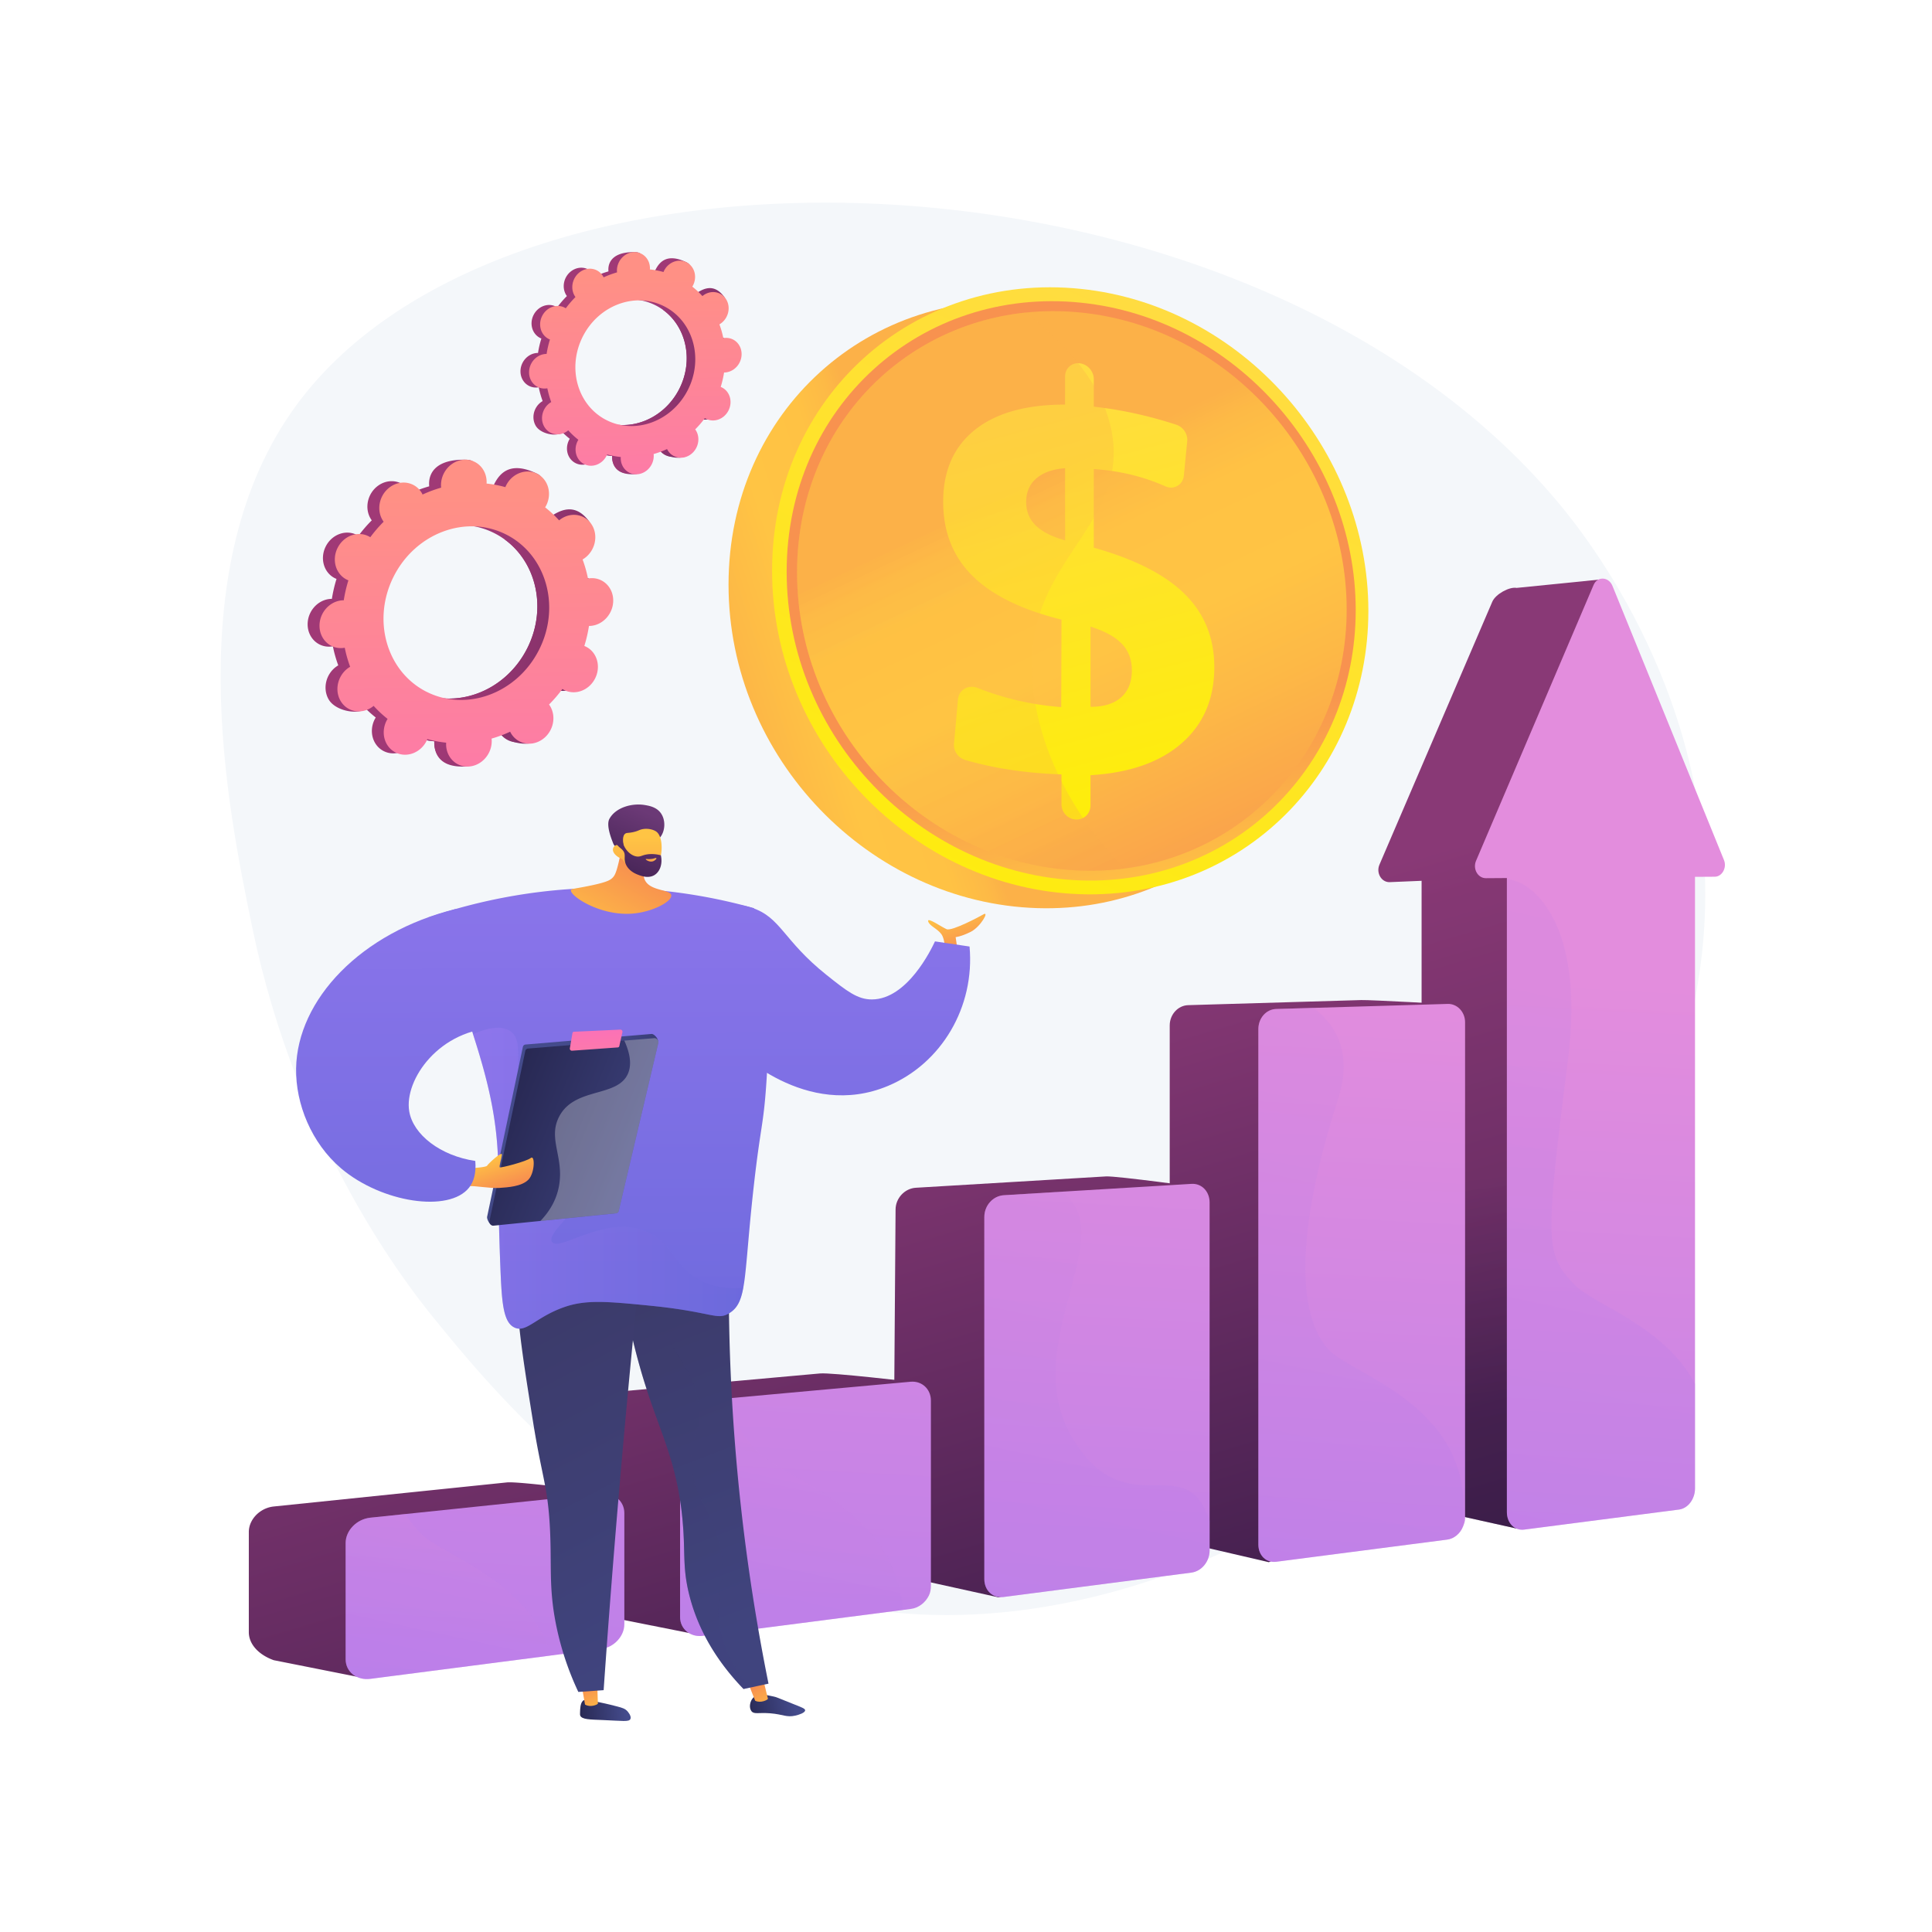 <svg xmlns="http://www.w3.org/2000/svg" xmlns:xlink="http://www.w3.org/1999/xlink" viewBox="0 0 3710 3710"><defs><linearGradient id="linear-gradient" x1="1775.25" y1="1224.09" x2="1107.48" y2="1438.4" gradientUnits="userSpaceOnUse"><stop offset="0" stop-color="#fcb148"/><stop offset="0.05" stop-color="#fdba46"/><stop offset="0.14" stop-color="#ffc244"/><stop offset="0.32" stop-color="#ffc444"/><stop offset="0.48" stop-color="#fdb946"/><stop offset="0.78" stop-color="#f99c4d"/><stop offset="0.87" stop-color="#f8924f"/><stop offset="1" stop-color="#f8924f"/></linearGradient><linearGradient id="linear-gradient-2" x1="2315.44" y1="559.39" x2="1719.3" y2="1874.6" gradientUnits="userSpaceOnUse"><stop offset="0" stop-color="#ffdb44"/><stop offset="1" stop-color="#feef06"/></linearGradient><linearGradient id="linear-gradient-3" x1="2205.78" y1="1948.11" x2="2090.75" y2="1319.72" xlink:href="#linear-gradient"/><linearGradient id="linear-gradient-4" x1="1961.9" y1="930.99" x2="2435.95" y2="1937.29" xlink:href="#linear-gradient"/><linearGradient id="linear-gradient-5" x1="1943.02" y1="714.45" x2="2181.38" y2="1607.8" xlink:href="#linear-gradient-2"/><linearGradient id="linear-gradient-6" x1="1822.44" y1="996.11" x2="2295.53" y2="2000.39" xlink:href="#linear-gradient"/><linearGradient id="linear-gradient-7" x1="3235.29" y1="3115.65" x2="2793.49" y2="1620.81" gradientUnits="userSpaceOnUse"><stop offset="0" stop-color="#311944"/><stop offset="1" stop-color="#893976"/></linearGradient><linearGradient id="linear-gradient-8" x1="2867.29" y1="2720.3" x2="2809.27" y2="2258.71" xlink:href="#linear-gradient-7"/><linearGradient id="linear-gradient-9" x1="3064.29" y1="1880.39" x2="2900.11" y2="4903.98" gradientUnits="userSpaceOnUse"><stop offset="0" stop-color="#e38ddd"/><stop offset="1" stop-color="#9571f6"/></linearGradient><linearGradient id="linear-gradient-10" x1="2771.56" y1="3295.45" x2="2329.95" y2="1801.3" xlink:href="#linear-gradient-7"/><linearGradient id="linear-gradient-11" x1="2646.9" y1="1856.79" x2="2482.89" y2="4877.42" xlink:href="#linear-gradient-9"/><linearGradient id="linear-gradient-12" x1="2264.4" y1="3491.17" x2="1819.45" y2="1985.68" xlink:href="#linear-gradient-7"/><linearGradient id="linear-gradient-13" x1="2151.47" y1="1828.71" x2="1987.57" y2="4847.35" xlink:href="#linear-gradient-9"/><linearGradient id="linear-gradient-14" x1="1685.87" y1="3699.64" x2="1244.25" y2="2205.43" xlink:href="#linear-gradient-7"/><linearGradient id="linear-gradient-15" x1="1606.04" y1="1798.86" x2="1442.36" y2="4813.32" xlink:href="#linear-gradient-9"/><linearGradient id="linear-gradient-16" x1="1168.75" y1="4176.07" x2="621.6" y2="2324.82" xlink:href="#linear-gradient-7"/><linearGradient id="linear-gradient-17" x1="1000.55" y1="1766.07" x2="837.14" y2="4775.52" xlink:href="#linear-gradient-9"/><linearGradient id="linear-gradient-18" x1="3348.07" y1="1014.62" x2="2627.49" y2="4333.66" xlink:href="#linear-gradient-9"/><linearGradient id="linear-gradient-19" x1="2854.31" y1="1337.27" x2="2228.28" y2="4220.81" xlink:href="#linear-gradient-9"/><linearGradient id="linear-gradient-20" x1="2283.39" y1="1842.36" x2="1817.35" y2="3988.99" xlink:href="#linear-gradient-9"/><linearGradient id="linear-gradient-21" x1="1621.81" y1="2441.65" x2="1349.67" y2="3695.15" xlink:href="#linear-gradient-9"/><linearGradient id="linear-gradient-22" x1="933.49" y1="2733.55" x2="739.89" y2="3625.29" xlink:href="#linear-gradient-9"/><linearGradient id="linear-gradient-23" x1="1572.15" y1="1370.06" x2="910.11" y2="1182.72" gradientUnits="userSpaceOnUse"><stop offset="0" stop-color="#311944"/><stop offset="1" stop-color="#a03976"/></linearGradient><linearGradient id="linear-gradient-24" x1="1570.41" y1="1376.19" x2="908.38" y2="1188.85" xlink:href="#linear-gradient-23"/><linearGradient id="linear-gradient-25" x1="892.76" y1="951.69" x2="903.11" y2="1787.7" gradientUnits="userSpaceOnUse"><stop offset="0" stop-color="#ff9085"/><stop offset="1" stop-color="#fb6fbb"/></linearGradient><linearGradient id="linear-gradient-26" x1="1709.71" y1="836.92" x2="1230.56" y2="701.33" xlink:href="#linear-gradient-23"/><linearGradient id="linear-gradient-27" x1="1708.46" y1="841.36" x2="1229.3" y2="705.77" xlink:href="#linear-gradient-23"/><linearGradient id="linear-gradient-28" x1="1218" y1="534.12" x2="1225.49" y2="1139.19" xlink:href="#linear-gradient-25"/><linearGradient id="linear-gradient-29" x1="1832.37" y1="1747.19" x2="1872.16" y2="1868.62" gradientUnits="userSpaceOnUse"><stop offset="0" stop-color="#ffc444"/><stop offset="1" stop-color="#f36f56"/></linearGradient><linearGradient id="linear-gradient-30" x1="1587.59" y1="716.28" x2="1594.96" y2="2998.95" gradientUnits="userSpaceOnUse"><stop offset="0" stop-color="#aa80f9"/><stop offset="1" stop-color="#6165d7"/></linearGradient><linearGradient id="linear-gradient-31" x1="1552.06" y1="3315.31" x2="1648.43" y2="3315.31" gradientTransform="matrix(-1, 0.09, 0.09, 1, 2457.28, -161.28)" gradientUnits="userSpaceOnUse"><stop offset="0" stop-color="#444b8c"/><stop offset="1" stop-color="#26264f"/></linearGradient><linearGradient id="linear-gradient-32" x1="1117.65" y1="3275.74" x2="1159.93" y2="3188.23" gradientTransform="matrix(-1, 0.07, 0.07, 1, 2041.4, -61.45)" xlink:href="#linear-gradient-29"/><linearGradient id="linear-gradient-33" x1="1158.94" y1="3303.57" x2="1261.33" y2="3303.57" gradientTransform="matrix(-0.98, 0.21, 0.21, 0.98, 1968.66, -211.23)" xlink:href="#linear-gradient-31"/><linearGradient id="linear-gradient-34" x1="985.68" y1="3297.16" x2="1028.86" y2="3207.8" gradientTransform="matrix(-0.99, 0.15, 0.15, 0.99, 1975.27, -129.34)" xlink:href="#linear-gradient-29"/><linearGradient id="linear-gradient-35" x1="1916.69" y1="3018.04" x2="1643.59" y2="2402.41" gradientTransform="translate(-236.78 -20.03) rotate(3.04)" gradientUnits="userSpaceOnUse"><stop offset="0" stop-color="#40447e"/><stop offset="1" stop-color="#3c3b6b"/></linearGradient><linearGradient id="linear-gradient-36" x1="1874.34" y1="3036.82" x2="1601.24" y2="2421.19" xlink:href="#linear-gradient-35"/><linearGradient id="linear-gradient-37" x1="1308.06" y1="3135.88" x2="1034.96" y2="2520.25" gradientTransform="translate(-159.93 92.39) rotate(-3.99)" xlink:href="#linear-gradient-35"/><linearGradient id="linear-gradient-38" x1="1145.68" y1="717.71" x2="1153.04" y2="3000.38" xlink:href="#linear-gradient-30"/><linearGradient id="linear-gradient-39" x1="1757.77" y1="1354.71" x2="1768.52" y2="1068.38" gradientTransform="matrix(0.89, 0.45, -0.45, 0.89, 172.1, -183.74)" xlink:href="#linear-gradient-29"/><linearGradient id="linear-gradient-40" x1="563.04" y1="1514.61" x2="490.16" y2="1329.5" gradientTransform="matrix(-1, -0.05, -0.05, 1, 1790.56, 251.6)" gradientUnits="userSpaceOnUse"><stop offset="0" stop-color="#311944"/><stop offset="1" stop-color="#6b3976"/></linearGradient><linearGradient id="linear-gradient-41" x1="925.21" y1="1390.09" x2="921.86" y2="1660.14" gradientTransform="translate(282.27 227.32) rotate(-0.68)" xlink:href="#linear-gradient-29"/><linearGradient id="linear-gradient-42" x1="540.78" y1="1523.47" x2="467.82" y2="1338.17" xlink:href="#linear-gradient-40"/><linearGradient id="linear-gradient-43" x1="469.38" y1="1411.82" x2="473.17" y2="1445.65" gradientTransform="matrix(-1, -0.05, -0.05, 1, 1790.56, 251.6)" gradientUnits="userSpaceOnUse"><stop offset="0" stop-color="#ffc444"/><stop offset="1" stop-color="#f36f56"/></linearGradient><linearGradient id="linear-gradient-44" x1="908.37" y1="2262.44" x2="1427.36" y2="2262.44" xlink:href="#linear-gradient-30"/><linearGradient id="linear-gradient-45" x1="1224.72" y1="2264.61" x2="1055.96" y2="2136.62" gradientUnits="userSpaceOnUse"><stop offset="0" stop-color="#26264f"/><stop offset="1" stop-color="#444b8c"/></linearGradient><linearGradient id="linear-gradient-46" x1="-381.97" y1="2189.83" x2="-758.76" y2="2390.38" gradientTransform="matrix(-0.99, 0.1, 0.1, 0.99, 349.68, -26.87)" xlink:href="#linear-gradient-45"/><linearGradient id="linear-gradient-47" x1="1146.67" y1="2161.75" x2="1144.29" y2="1960.91" xlink:href="#linear-gradient-25"/><linearGradient id="linear-gradient-48" x1="951.55" y1="2216.36" x2="984.38" y2="2316.56" xlink:href="#linear-gradient-29"/><linearGradient id="linear-gradient-49" x1="758.19" y1="718.96" x2="765.55" y2="3001.63" xlink:href="#linear-gradient-30"/></defs><title>sales</title><g style="isolation:isolate"><g id="Background"><rect width="3710" height="3710" style="fill:#fff"/></g><g id="Illustration"><path d="M2990.79,963.36C2395.06,253.66,984.7,214,570,776.89c-228.5,310.16-133,773.78-85.91,1002.53,86.7,421,300.49,692,347.17,749.47,113.28,139.48,388.42,478.3,802.39,555.75C2341,3217,3223.57,2543.2,3272.47,1783,3300.66,1344.77,3042.29,1024.72,2990.79,963.36Z" style="fill:#f4f7fa"/><path d="M2544,1199.86c0,309.79-242.23,553.49-551.84,544C1670,1733.94,1399,1455.67,1399,1122.67s271-574.74,593.19-541.19C2301.77,613.72,2544,890.08,2544,1199.86Z" style="fill:url(#linear-gradient)"/><path d="M2627.66,1173.15c0,309.79-242.23,553.48-551.84,544-322.2-9.9-593.19-288.17-593.19-621.17s271-574.74,593.19-541.19C2385.43,587,2627.66,863.36,2627.66,1173.15Z" style="fill:url(#linear-gradient-2)"/><path d="M2603.36,1171.51c0,296.15-231.77,528.72-527.54,519.14-307.24-10-565.2-275.52-565.2-592.81s258-548.07,565.2-516.59C2371.59,611.55,2603.36,875.37,2603.36,1171.51Z" style="fill:url(#linear-gradient-3)"/><path d="M2586,1170.34c0,286.38-224.27,511-510.14,501.4-296.57-10-545.27-266.45-545.27-572.55s248.7-529.06,545.27-499C2361.69,629.1,2586,884,2586,1170.34Z" style="fill:url(#linear-gradient-4)"/><path d="M2072.9,697.58h0c15.21,1.45,27.52,15.14,27.52,30.59V780.9a773.34,773.34,0,0,1,91.38,15.85q33.75,7.93,67,18.87c13.29,4.37,22.35,17.8,21,31.64l-6.47,66.12c-1.72,17.54-19.06,27.85-35.38,20.57a380.89,380.89,0,0,0-45-16.75,407.69,407.69,0,0,0-84.81-15.85l-7.78-.64v151c79.36,22.2,137.64,52.07,175.3,89.64q56.22,56.07,56.15,139.92,0,90.74-62.1,145.46-62.52,55.1-175.67,61.85v58.2c0,15.46-12.32,27.49-27.55,26.89l-.49,0c-15.25-.61-27.64-13.67-27.64-29.18v-57.41l-12.27-.55a805.93,805.93,0,0,1-101.77-10.85,662.7,662.7,0,0,1-70.33-16.18c-13.83-4-23.33-17.17-22.06-31.33l7.62-85c1.64-18.38,20.1-29.07,37.57-22.18a552.5,552.5,0,0,0,61.86,20.31,543.23,543.23,0,0,0,98.89,16.52l.49-168q-114.26-28.27-170.67-83.74-56.46-55.74-56.53-142.51,0-89.74,61.28-138.41c40.6-32.25,98.32-48.29,172.78-48.25V723C2045.28,707.52,2057.65,696.13,2072.9,697.58Zm-27.62,201.57q-35.31,2.57-55,19.4t-19.75,45.33q0,27,18.27,45t56.52,28.84Zm48.82,304.15v154q38.39.08,58.91-18.31t20.5-51.85q0-30.56-19.05-50.69T2094.1,1203.3Z" style="fill:url(#linear-gradient-5)"/><path d="M1983.51,1240.47c17.24-170.23,173.68-242.29,153.27-398.88-12.59-96.51-85.74-177.84-167.34-241.35-247.5,26-438.89,230.9-438.89,499,0,306.1,248.7,562.6,545.27,572.55a514.92,514.92,0,0,0,84.27-4.11C2042.31,1550.43,1968.7,1386.72,1983.51,1240.47Z" style="opacity:0.3;mix-blend-mode:multiply;fill:url(#linear-gradient-6)"/><path d="M3151.15,1610.8l-73.84-498.46-165,16.6c-13.92-2.58-40.4,11.9-46.66,26.51l-216.73,505c-6.72,15.67,3.58,33.65,19.18,33.54l61.89-2.6V2868.64c0,21,15.23,36,34,33.64l148.36,33c17.75-2.3,183.89-91.8,183.89-112V1643.17l37.51-.19C3147.89,1642.9,3157.23,1625.68,3151.15,1610.8Z" style="fill:url(#linear-gradient-7)"/><path d="M2893.64,1686.13l-163.7,5.3V2868.64c0,21,15.23,36,34,33.64l148.36,33c7.31-1,39.85-16.72,75.56-36.34Z" style="opacity:0.3;mix-blend-mode:multiply;fill:url(#linear-gradient-8)"/><path d="M3292.8,1683.57l-37.89.22V2858.3c0,20.11-13.36,38.26-30.75,40.49l-297.22,38.49c-18.55,2.41-33.28-12.57-33.28-33.45V1686.11l-40.25.27c-15.43.13-25.66-17.75-19-33.36l225.75-529.75c7.27-17,29-16,36.22,1.79l214.14,526.44C3316.54,1666.31,3306.89,1683.48,3292.8,1683.57Z" style="fill:url(#linear-gradient-9)"/><path d="M2436.58,2999.87l-155-36c-19.51,2.49-35.37-12.39-35.37-33.25V1969c0-20.86,15.86-38.24,35.37-38.81l332.36-9.78c18.25-.53,172.83,8.22,172.83,8.22l-139.83,952.21C2646.94,2900.93,2436.58,2999.87,2436.58,2999.87Z" style="fill:url(#linear-gradient-10)"/><path d="M2813.38,1963V2916.1c0,5.57-2.14,11-4.19,16-5.22,12.84-16.9,22.74-30,24.39l-328.42,42.55c-19.36,2.5-34.35-12.26-34.35-33.05V1976.18c0-20.74,14.74-38,34.1-38.62l71.5-2.14,257.9-7.63C2798.06,1927.21,2813.38,1943,2813.38,1963Z" style="fill:url(#linear-gradient-11)"/><path d="M1917.21,3067.31l-163.46-36.06c-21.47,2.75-38.93-12.77-38.93-34.66l4.94-673.8c0-21.89,17.46-40.67,38.92-41.95l365.14-21.78c20-1.2,188,21.94,188,21.94L2155.2,2941.91C2155.2,2962.94,1937.47,3064.69,1917.21,3067.31Z" style="fill:url(#linear-gradient-12)"/><path d="M2322.8,2309.06v668.27c0,21-15.21,40-35.06,42.55l-360.36,46.78c-21.22,2.77-37.19-12.66-37.19-34.43V2336.94c0-21.81,16.37-40.5,37.59-41.79l111.61-6.78,248.59-15C2307.82,2272.14,2322.8,2288.15,2322.8,2309.06Z" style="fill:url(#linear-gradient-13)"/><path d="M1324.41,3136.05l-153-30.44c-23.75,3-43.07-13.17-43.07-36.19V2719.29c0-23,19.32-43.42,43.07-45.56l403.25-36.3c22.07-2,174.86,15.9,174.86,15.9l-135,355.71C1614.58,3031.12,1346.8,3133.16,1324.41,3136.05Z" style="fill:url(#linear-gradient-14)"/><path d="M1787.61,2689.54v355.18c0,6.87-1,13.56-4.06,19.58-6.69,13.24-19.35,23.37-34.38,25.29l-15.34,2-384.58,49.68c-23.5,3-43.3-13.07-43.3-36V2735c0-22.92,20-43.21,43.48-45.35l51.11-4.64,74.17-6.74,273.88-24.93C1770.44,2651.36,1787.61,2667.55,1787.61,2689.54Z" style="fill:url(#linear-gradient-15)"/><path d="M973.22,2846.68l-447.53,46.21c-19.1,2-35.58,14-43.27,29.69a43.69,43.69,0,0,0-4.62,19.21v192.4c0,24.28,20.55,44.17,47.89,53.86l158.14,31.43c24.84-3.21,333.58-113.05,333.58-136.29l74.17-89.21,75.07-127.11S997.67,2844.16,973.22,2846.68Z" style="fill:url(#linear-gradient-16)"/><path d="M1198.91,2905.48v213.59c0,23.14-20.09,44.42-44.31,47.54l-96.66,12.44-346.73,44.82c-26.14,3.39-47.49-13.42-47.49-37.59V2963.1c0-24.12,21.21-45.93,47.35-48.7l68-7.09,375.53-39.11C1178.83,2865.66,1198.91,2882.38,1198.91,2905.48Z" style="fill:url(#linear-gradient-17)"/><path d="M3254.91,2657.51V2858.3c0,20.11-13.36,38.26-30.75,40.49l-297.22,38.49c-18.55,2.41-33.28-12.57-33.28-33.45V1688.16c49.06,2.63,150.4,84.41,117.44,345-45.08,356.79-43.82,374.65,12.64,434.1C3059.07,2504.45,3196.93,2546.28,3254.91,2657.51Z" style="opacity:0.3;mix-blend-mode:multiply;fill:url(#linear-gradient-18)"/><path d="M2808.21,2932.11c-5.22,12.84-16.41,22.74-29.48,24.39l-328.18,42.55c-19.36,2.5-34.1-12.26-34.1-33.05V1976.18c0-20.74,14.74-38,34.1-38.62l71.5-2.14c55,41.25,71.52,100.55,47.16,176.16-87,269.82-73.83,421.1-17.37,480.55C2599.88,2642.66,2836.84,2701.8,2808.21,2932.11Z" style="opacity:0.3;mix-blend-mode:multiply;fill:url(#linear-gradient-19)"/><path d="M2322.8,2920.25v57.08c0,21-15.21,40-35.06,42.55l-360.36,46.78c-21.22,2.77-37.19-12.66-37.19-34.43V2336.94c0-21.81,16.37-40.5,37.59-41.79l111.61-6.78c121.37,89.69-107.58,312.68,38.11,500C2177.91,2917.45,2278.2,2785.56,2322.8,2920.25Z" style="opacity:0.3;mix-blend-mode:multiply;fill:url(#linear-gradient-20)"/><path d="M1733.83,3091.55l-384.58,49.68c-23.5,3-43.3-13.07-43.3-36V2735c0-22.92,20-43.21,43.48-45.35l51.11-4.64c9.81,49.46,28.72,76.17,54,102.75C1501.69,2837.38,1717.9,2894.69,1733.83,3091.55Z" style="opacity:0.3;mix-blend-mode:multiply;fill:url(#linear-gradient-21)"/><path d="M1057.67,3179.05l-346.6,44.82c-26.14,3.39-47.35-13.42-47.35-37.59V2963.1c0-24.12,21.21-45.93,47.35-48.7l68-7.09c8.12,13.87,17.78,25.51,28.84,37.15C847.62,2986.21,1016.37,3033.88,1057.67,3179.05Z" style="opacity:0.3;mix-blend-mode:multiply;fill:url(#linear-gradient-22)"/><path d="M1060.43,1322.36c21.2,10.76,47.84.88,59.49-22.08s3.92-50.29-17.28-61.06c-1.1-.56-2.22-1-3.35-1.47a268.75,268.75,0,0,0,8.9-38.32c1.22,0,2.44,0,3.68-.13,24.19-2.16,43.39-24.38,42.88-49.65s-20.53-44-44.72-41.84c-1.26.11-2.5.31-3.74.53a246.36,246.36,0,0,0-10.35-36.58c1.11-.65,2.22-1.33,3.3-2.09,20.69-14.49,27.31-43.11,14.78-63.91s-39.48-25.91-60.17-11.41c-1.06.74-2.06,1.54-3,2.36A219.28,219.28,0,0,0,1024,971.65c.68-1.11,1.35-2.25,2-3.44,11.66-23,26.89-48,5.52-58.46-49.43-24.13-70.64-3.47-82.3,19.48-.6,1.19-1.12,2.4-1.62,3.61A219.13,219.13,0,0,0,911.45,926c.08-1.27.14-2.55.11-3.85-.5-25.26,7-38.93-17.29-39.4-52.95-1-70.81,21.95-70.3,47.21,0,1.32.13,2.61.26,3.9A246.74,246.74,0,0,0,788.58,947c-.55-1.13-1.12-2.25-1.77-3.34-12.54-20.8-39.47-25.91-60.17-11.41s-27.31,43.12-14.78,63.92c.64,1.06,1.35,2.06,2.06,3a269.36,269.36,0,0,0-25.68,29.8c-1-.64-2.06-1.27-3.16-1.83-21.2-10.77-47.84-.88-59.5,22.08s-3.91,50.29,17.29,61c1.1.56,2.22,1,3.34,1.48a268.3,268.3,0,0,0-8.9,38.31c-1.21,0-2.43,0-3.67.14-24.19,2.15-43.39,24.38-42.88,49.65s20.52,44,44.71,41.83c1.27-.11,2.51-.31,3.74-.53a246.86,246.86,0,0,0,10.36,36.59c-1.11.65-2.22,1.32-3.3,2.08-20.7,14.5-27.31,43.12-14.78,63.92s54,30.46,74.72,16c1.06-.74-12.5-6.1-11.51-6.91a217.71,217.71,0,0,0,26.84,25.05c-.68,1.12-1.35,2.25-2,3.44-11.65,23-3.91,50.3,17.29,61.06s47.84.88,59.49-22.07c.61-1.19,1.13-2.4,1.63-3.61a217.76,217.76,0,0,0,36.06,6.88c-.07,1.28-.13,2.56-.11,3.85.51,25.27,20.53,44,44.72,41.84s43.39-24.38,42.88-49.65c0-1.32-.14-2.61-.27-3.89a246.3,246.3,0,0,0,35.65-13.23c.55,1.13,1.13,2.25,1.78,3.33,12.53,20.81,39.47,25.91,60.17,11.42s27.31-43.12,14.77-63.92c-.64-1.07-1.34-2.06-2.06-3a268.2,268.2,0,0,0,25.68-29.79C1058.29,1321.17,1059.33,1321.8,1060.43,1322.36Zm-264.3,3.35c-77-39.08-105.08-138.34-62.76-221.69s139-119.24,216-80.15,105.08,138.33,62.76,221.69S873.1,1364.8,796.13,1325.71Z" style="fill:url(#linear-gradient-23)"/><path d="M1111.87,1199.3c24.19-2.16,43.39-24.38,42.88-49.65s-20.53-44-44.72-41.84c-1.26.11-2.5.31-3.74.53a246.36,246.36,0,0,0-10.35-36.58c1.11-.65,2.22-1.33,3.3-2.09,20.69-14.49,46.3-49.53,31.69-68.93-27.71-36.83-56.39-20.89-77.08-6.39-1.06.74-2.06,1.54-3,2.36A219.28,219.28,0,0,0,1024,971.65c.68-1.11,1.35-2.25,2-3.43a48.2,48.2,0,0,0,2.71-38q-30,52.78-59.07,106c61.41,45,81,133.68,42.58,209.29-32.53,64.07-97.19,100-160.33,95.53-2.82,7.31-5.58,14.65-8.6,21.88-8.18,19.63-17.48,38.86-26.79,58.06q8.77,1.67,17.63,2.59c-.07,1.28-.13,2.56-.11,3.85.51,25.27,15.85,46.73,59.69,44.41,24.25-1.29,28.42-27,27.91-52.22,0-1.32-.14-2.61-.27-3.89a246.3,246.3,0,0,0,35.65-13.23c.55,1.13,1.13,2.25,1.78,3.33,12.53,20.81,56,29.64,76.71,15.14s10.77-46.84-1.77-67.64c-.64-1.07-1.34-2.06-2.06-3a268.2,268.2,0,0,0,25.68-29.79c1,.64,2.07,1.27,3.17,1.83,21.2,10.76,47.84.88,59.49-22.08s3.92-50.29-17.28-61.06c-1.1-.56-2.22-1-3.35-1.47a268.93,268.93,0,0,0,8.9-38.31C1109.41,1199.43,1110.63,1199.41,1111.87,1199.3Z" style="fill:url(#linear-gradient-24)"/><path d="M1083.23,1325c21.2,10.77,47.84.88,59.5-22.08s3.91-50.29-17.29-61c-1.1-.56-2.22-1-3.34-1.48A268.3,268.3,0,0,0,1131,1202c1.21,0,2.43,0,3.67-.14,24.19-2.15,43.39-24.38,42.88-49.64s-20.52-44-44.71-41.85c-1.27.12-2.51.32-3.74.54a246.86,246.86,0,0,0-10.36-36.59c1.11-.65,2.22-1.32,3.3-2.08,20.7-14.5,27.31-43.12,14.78-63.92s-39.47-25.91-60.17-11.41c-1.06.74-2.05,1.55-3,2.36a217.71,217.71,0,0,0-26.84-25c.68-1.12,1.35-2.25,2-3.44,11.66-23,3.92-50.3-17.28-61.06s-47.84-.88-59.49,22.08c-.61,1.18-1.13,2.39-1.63,3.6a218.79,218.79,0,0,0-36.06-6.88c.07-1.28.13-2.56.11-3.85-.51-25.27-20.53-44-44.72-41.84s-43.39,24.38-42.88,49.65c0,1.32.14,2.61.27,3.89a246.3,246.3,0,0,0-35.65,13.23c-.55-1.13-1.13-2.25-1.78-3.34-12.53-20.8-39.47-25.9-60.17-11.41S722.13,978,734.67,998.8c.64,1.07,1.34,2.06,2.05,3.05a269.17,269.17,0,0,0-25.67,29.79c-1-.64-2.07-1.27-3.17-1.83-21.2-10.76-47.84-.88-59.49,22.08s-3.92,50.29,17.28,61.06c1.1.56,2.22,1,3.35,1.47a268.75,268.75,0,0,0-8.9,38.32c-1.22,0-2.44,0-3.68.13-24.19,2.16-43.39,24.38-42.88,49.65s20.53,44,44.72,41.84c1.26-.11,2.5-.31,3.74-.53a246.36,246.36,0,0,0,10.35,36.58c-1.11.66-2.22,1.33-3.3,2.09-20.69,14.49-27.31,43.11-14.78,63.91s39.47,25.91,60.17,11.41c1.06-.74,2.06-1.54,3-2.36a219.28,219.28,0,0,0,26.84,25.06c-.68,1.11-1.35,2.25-2,3.44-11.66,23-3.92,50.29,17.28,61s47.84.89,59.5-22.07c.6-1.19,1.12-2.4,1.62-3.61a219.13,219.13,0,0,0,36.07,6.89c-.08,1.27-.14,2.55-.11,3.85.5,25.26,20.52,44,44.71,41.84s43.39-24.39,42.88-49.65c0-1.32-.13-2.61-.26-3.9a246.74,246.74,0,0,0,35.65-13.23c.55,1.13,1.12,2.25,1.77,3.34,12.54,20.8,39.47,25.91,60.17,11.41s27.31-43.12,14.78-63.92c-.64-1.06-1.35-2.06-2.06-3a269.36,269.36,0,0,0,25.68-29.8C1081.09,1323.76,1082.13,1324.39,1083.23,1325Zm-264.3,3.36c-77-39.09-105.08-138.34-62.76-221.7s139-119.24,216-80.15,105.08,138.34,62.76,221.69S895.91,1367.39,818.93,1328.31Z" style="fill:url(#linear-gradient-25)"/><path d="M1339.35,802.39c15.34,7.8,34.62.64,43.06-16s2.83-36.41-12.51-44.2c-.8-.4-1.61-.74-2.42-1.06a194.7,194.7,0,0,0,6.44-27.73c.88,0,1.76,0,2.66-.1,17.51-1.56,31.4-17.65,31-35.93s-14.85-31.85-32.36-30.29c-.91.08-1.81.23-2.71.39a178.55,178.55,0,0,0-7.49-26.48c.8-.47,1.6-1,2.39-1.51,15-10.49,19.76-31.2,10.69-46.26s-28.56-18.75-43.54-8.26c-.77.54-1.49,1.12-2.21,1.71A157.58,157.58,0,0,0,1313,548.57c.49-.81,1-1.63,1.41-2.49,8.44-16.62,19.46-34.77,4-42.32-35.78-17.46-51.13-2.51-59.57,14.1-.43.86-.81,1.74-1.17,2.61a158.88,158.88,0,0,0-26.1-5c0-.92.09-1.85.08-2.79-.37-18.28,5.05-28.17-12.52-28.52-38.32-.74-51.25,15.89-50.88,34.18,0,.95.09,1.89.19,2.81a179.23,179.23,0,0,0-25.8,9.58c-.4-.82-.82-1.63-1.29-2.41-9.07-15.06-28.57-18.76-43.55-8.26s-19.76,31.2-10.69,46.26c.46.77,1,1.49,1.49,2.2A195.29,195.29,0,0,0,1070,590.11c-.74-.47-1.49-.92-2.29-1.33-15.34-7.79-34.62-.63-43.06,16s-2.83,36.4,12.51,44.19c.8.41,1.61.75,2.42,1.07a194.38,194.38,0,0,0-6.44,27.73c-.88,0-1.76,0-2.66.1-17.5,1.56-31.4,17.65-31,35.93s14.85,31.84,32.36,30.28c.92-.08,1.81-.22,2.71-.38a178.89,178.89,0,0,0,7.49,26.48c-.8.47-1.6,1-2.39,1.51-15,10.49-19.76,31.2-10.69,46.26S1068,840,1083,829.48c.77-.54-9-4.41-8.33-5a157.58,157.58,0,0,0,19.42,18.13c-.49.81-1,1.63-1.41,2.49-8.44,16.62-2.84,36.4,12.51,44.19s34.62.64,43.06-16c.44-.86.81-1.73,1.17-2.61a157.79,157.79,0,0,0,26.11,5c-.06.92-.1,1.85-.08,2.78.36,18.29,14.85,31.85,32.36,30.28s31.4-17.64,31-35.93c0-1-.1-1.89-.2-2.82a178,178,0,0,0,25.8-9.57c.4.81.82,1.62,1.29,2.41,9.07,15.06,28.57,18.75,43.55,8.26S1329,839.89,1320,824.84c-.46-.77-1-1.49-1.49-2.21a193.22,193.22,0,0,0,18.59-21.56A25.72,25.72,0,0,0,1339.35,802.39Zm-191.29,2.43c-55.72-28.29-76-100.12-45.42-160.45s100.62-86.3,156.34-58,76,100.12,45.42,160.45S1203.77,833.11,1148.06,804.82Z" style="fill:url(#linear-gradient-26)"/><path d="M1376.58,713.33c17.51-1.56,31.4-17.65,31-35.93s-14.85-31.85-32.36-30.29c-.91.08-1.81.23-2.71.39a177.35,177.35,0,0,0-7.49-26.48c.8-.47,1.6-1,2.39-1.51,15-10.49,33.51-35.85,22.94-49.89-20.06-26.66-40.81-15.12-55.79-4.63-.77.54-1.49,1.12-2.21,1.71A157.58,157.58,0,0,0,1313,548.57c.49-.81,1-1.63,1.41-2.49a34.88,34.88,0,0,0,2-27.49q-21.71,38.19-42.76,76.74c44.45,32.57,58.6,96.76,30.82,151.48-23.55,46.37-70.35,72.41-116,69.14-2,5.29-4,10.61-6.23,15.84-5.92,14.21-12.65,28.12-19.39,42q6.36,1.2,12.77,1.88c-.06.92-.1,1.85-.08,2.78.36,18.29,11.46,33.82,43.19,32.14,17.56-.93,20.57-19.5,20.21-37.79,0-1-.1-1.89-.2-2.82a178,178,0,0,0,25.8-9.57c.4.81.82,1.62,1.29,2.41,9.07,15.06,40.54,21.45,55.52,11s7.79-33.91-1.28-49c-.46-.77-1-1.49-1.49-2.21a193.22,193.22,0,0,0,18.59-21.56,25.72,25.72,0,0,0,2.29,1.32c15.34,7.8,34.62.64,43.06-16s2.83-36.41-12.51-44.2c-.8-.4-1.61-.74-2.42-1.06a194.7,194.7,0,0,0,6.44-27.73C1374.8,713.42,1375.68,713.41,1376.58,713.33Z" style="fill:url(#linear-gradient-27)"/><path d="M1355.85,804.27c15.35,7.79,34.63.64,43.06-16s2.84-36.4-12.51-44.19c-.79-.4-1.6-.74-2.42-1.07a194.38,194.38,0,0,0,6.44-27.73c.88,0,1.77,0,2.66-.09,17.51-1.56,31.41-17.65,31-35.94s-14.86-31.84-32.36-30.28c-.92.08-1.82.23-2.71.38a178.92,178.92,0,0,0-7.5-26.48c.81-.47,1.61-.95,2.39-1.5,15-10.5,19.77-31.21,10.7-46.26s-28.57-18.76-43.55-8.26c-.77.54-1.49,1.12-2.2,1.71a159.24,159.24,0,0,0-19.43-18.14c.5-.81,1-1.63,1.42-2.49,8.43-16.61,2.83-36.4-12.51-44.19s-34.63-.64-43.06,16c-.44.86-.82,1.74-1.18,2.61a158.88,158.88,0,0,0-26.1-5c.06-.93.1-1.85.08-2.79-.37-18.28-14.86-31.84-32.36-30.28s-31.41,17.65-31,35.93c0,1,.1,1.89.19,2.82a178.49,178.49,0,0,0-25.8,9.58c-.4-.82-.81-1.63-1.28-2.42-9.08-15.05-28.57-18.75-43.55-8.26s-19.77,31.21-10.7,46.27c.47.77,1,1.49,1.49,2.2A195.1,195.1,0,0,0,1086.48,592c-.74-.46-1.5-.92-2.29-1.32-15.35-7.79-34.63-.64-43.06,16s-2.84,36.4,12.51,44.19c.79.4,1.6.74,2.42,1.07a194.38,194.38,0,0,0-6.44,27.73c-.88,0-1.77,0-2.66.09-17.51,1.57-31.41,17.65-31,35.94s14.86,31.84,32.37,30.28c.91-.08,1.81-.22,2.7-.38a178.92,178.92,0,0,0,7.5,26.48c-.81.47-1.61,1-2.39,1.5-15,10.5-19.77,31.21-10.7,46.26s28.57,18.76,43.55,8.26c.77-.54,1.49-1.12,2.2-1.71a158.46,158.46,0,0,0,19.43,18.14c-.5.81-1,1.63-1.42,2.49-8.43,16.61-2.83,36.4,12.51,44.19s34.63.64,43.06-16c.44-.86.82-1.73,1.18-2.61a157.84,157.84,0,0,0,26.1,5c0,.93-.1,1.85-.08,2.79.37,18.28,14.86,31.84,32.37,30.28s31.4-17.65,31-35.93c0-1-.1-1.89-.19-2.82a177.32,177.32,0,0,0,25.8-9.58c.4.82.81,1.63,1.29,2.42,9.07,15,28.56,18.75,43.54,8.26s19.77-31.21,10.7-46.27c-.47-.77-1-1.49-1.49-2.2A195.1,195.1,0,0,0,1353.56,803C1354.3,803.41,1355.06,803.87,1355.85,804.27Zm-191.29,2.43c-55.71-28.29-76-100.13-45.42-160.45s100.63-86.31,156.34-58,76,100.13,45.42,160.45S1220.28,835,1164.56,806.7Z" style="fill:url(#linear-gradient-28)"/><path d="M1815.65,1834.26s0-29.68-8-40.53-23.16-15.82-25.33-24.56,25.33,10.8,35.47,15.15,65.11-25.12,70.21-28.23c13-8-5.07,23.88-23.89,33.29s-29,10.14-29,10.14l5.06,34.74h-24.61Z" style="fill:url(#linear-gradient-29)"/><path d="M1339.47,1755.07c25.73-25.36,74.82-21.49,104.36-11.86,55.57,18.1,60,62.37,142.86,128.56,39.72,31.73,60.14,47.59,87.76,47.44,67.62-.36,113.6-95.73,121-111.48l66.36,9.88c10.49,115.83-53.75,224.5-156.49,267.62-158.13,66.38-293.58-70.31-299.4-76.38C1332.78,1932.53,1292.94,1800.93,1339.47,1755.07Z" style="fill:url(#linear-gradient-30)"/><path d="M1119.37,3266.05c-5,4.6-5.32,15.34-5.52,22.36-.09,3.13-.14,4.7.28,5.78,3,7.88,18.66,7.77,43.24,8.77,38.85,1.59,50.53,3.92,53.2-2,2.5-5.56-4.89-13.95-5.72-14.88-4.47-5-9.68-6.56-19.72-9.2-18.58-4.88-31.09-7.41-34.88-8.17C1126.61,3263.91,1122.65,3263,1119.37,3266.05Z" style="fill:url(#linear-gradient-31)"/><path d="M1146.61,3227.31l1.52,44.22c-1.21,2.07-14.63,7.75-24.73,1.72l-7.63-43.79Z" style="fill:url(#linear-gradient-32)"/><path d="M1446.61,3259.88c-6.68,6.63-8.8,19.38-3.65,26s13.41,2.27,36.37,4.18c24.59,2,30.71,8.21,47.69,4.48,6.86-1.51,19-5.41,19.08-10.25,0-3.4-6-5.48-25.91-13.36-28.31-11.19-28.16-11.71-34.22-13.05C1470.73,3254.5,1455.43,3251.13,1446.61,3259.88Z" style="fill:url(#linear-gradient-33)"/><path d="M1464.52,3220.55l10.17,41.75c-1,2.15-14,8.84-24.53,3.61l-16.22-40.86Z" style="fill:url(#linear-gradient-34)"/><path d="M1402.66,2314.78a3855.57,3855.57,0,0,0,73.1,918.36l-48,10.21c-38-39.41-85.31-100.79-105.24-185-12.37-52.28-5.92-78.47-12.14-142.29-9.89-101.63-38-156.09-65.59-239.08-24.82-74.58-53-183.6-63.6-327.87Z" style="fill:url(#linear-gradient-35)"/><path d="M1380.7,2960.59c-17.62-69.71-51.53-88.14-52.75-153.94-.87-46.55,15.86-50.36,14.74-94.91-1.69-67.57-41.29-103-61.18-145.5-21-44.89-29.08-117,27.51-236.95l-127.79,19.8c10.56,144.27,38.78,253.29,63.6,327.87,27.61,83,55.7,137.45,65.59,239.08,6.22,63.82-.23,90,12.14,142.29,19.93,84.23,67.24,145.61,105.24,185l12.2-2.6c-41.08-49-55.58-92.79-59.27-128.32C1374.72,3054.64,1398.46,3030.88,1380.7,2960.59Z" style="opacity:0.3;mix-blend-mode:multiply;fill:url(#linear-gradient-36)"/><path d="M1242.87,2306.17q-28.48,262.68-52.15,535.34-17.67,204.59-31.56,404.1l-48.61,3.39a563.17,563.17,0,0,1-43.45-132.67c-13.53-69.85-7.37-110.57-11.1-182.41-4.2-80.57-15.56-98.68-31.94-200.92-33.26-207.48-49.89-311.22,2.78-372.4C1043.94,2340.74,1096.85,2291.45,1242.87,2306.17Z" style="fill:url(#linear-gradient-37)"/><path d="M823.1,1761.71c87.53-29.69,221.08-62.6,384.44-55.9A1051.3,1051.3,0,0,1,1448,1744q13.08,73.11,26.17,146.22a1742.39,1742.39,0,0,1-2.81,193.31c-5.47,78.21-10.85,79.39-23.41,189.81-20.47,180-11.89,227-48.06,248.68-23.53,14.07-32-2.91-152.13-14.79-80.52-8-121.61-11.66-162.38,2.14-55.53,18.8-74.1,50.35-97,40.09-22-9.84-24.77-47.76-27.43-113.88-4.12-102-3.88-171.31-4.26-196.13-1.75-113.85-30.6-200.78-67.54-312.11A1508.34,1508.34,0,0,0,823.1,1761.71Z" style="fill:url(#linear-gradient-38)"/><path d="M1196.7,1593a334.41,334.41,0,0,1-9.53,66.53c-4.41,17.62-7.14,22.09-10.52,25.65-5.09,5.36-12.6,9.69-54.14,17.68-22.61,4.34-25.47,4-26.08,6.22-3,10.68,55.9,50.73,119.23,45.2,38.76-3.38,74.93-23.47,73.39-35.11s-40.3-7.53-50.64-29.13c-7.18-15,2.85-35.27,14.32-51.87C1243.52,1618.49,1205.9,1612.72,1196.7,1593Z" style="fill:url(#linear-gradient-39)"/><path d="M1267.5,1608.13c9.72-11.58,11.4-32.6,1.65-46.47-8.4-11.93-22.48-14.32-30.9-15.75-24.43-4.14-56,4.47-68,26.51-7.1,13.07,5.24,41.65,7.14,46.78,2.15,5.79,6.49,8,10.38,12.47,5.38,6.24,13.8,16.15,27.52,32.72a101.66,101.66,0,0,1,6.47-16.38,89.54,89.54,0,0,1,12.72-19C1248.14,1614.09,1258.28,1619.1,1267.5,1608.13Z" style="fill:url(#linear-gradient-40)"/><path d="M1195.24,1650s14.75,27.37,47,27c28.9-.34,36.56-64.71,18.89-79.39-5.89-4.9-18.08-7.45-28.23-5.19-6,1.35-8.12,3.69-18,5.69-9.07,1.85-11.54.72-14.36,2.85-3.53,2.66-6.38,9.5-1.74,28.68-5.2-5.86-11.68-8.34-16.47-6.39a9.89,9.89,0,0,0-4,3.54C1174,1633.94,1180.19,1643.72,1195.24,1650Z" style="fill:url(#linear-gradient-41)"/><path d="M1199.52,1597c1.33,1.11-3.19,6.06-3.89,13.38-1.38,14.2,12.12,32.06,26.75,34.29,8.64,1.32,11.31-3.79,25.76-4.55a65.87,65.87,0,0,1,20.89,2.33c3.69,15.85-1.39,31.2-12.21,37.86-11.65,7.18-25.75,1.7-31.65-.59-3.94-1.53-16.58-6.42-22.68-18.58-6.35-12.66.92-19.71-6.67-28.45-3.84-4.41-9.06-6.51-13.81-14.9a39.72,39.72,0,0,1-2.63-5.63C1187.23,1604.7,1197.59,1595.41,1199.52,1597Z" style="fill:url(#linear-gradient-42)"/><path d="M1258.27,1647.7s-6.39,2.92-17.11,1.74c-.52,0-1.11.07-1.19.34-.3,1,6.36,5.94,12.8,4.49,4.58-1,8.32-5.11,7.77-6.23C1260.31,1647.57,1259.28,1647.58,1258.27,1647.7Z" style="fill:url(#linear-gradient-43)"/><path d="M1353.19,2462.89c-59.06-25.19-58.73-77.35-113.9-99.1-78.72-31.05-165.67,41.13-179.25,21.12-14.14-20.82,89.72-84.68,75.89-147.64-11-50-83.49-41.15-122.34-109.64-36.85-65-1.14-125.05-33.77-147.62-11.7-8.1-32.33-11.29-71.45,5.94,27.29,85.19,46.87,160.32,48.3,253.46.38,24.82.14,94.14,4.26,196.13,2.66,66.12,5.46,104,27.43,113.88,22.91,10.26,41.48-21.29,97-40.09,40.77-13.8,81.86-10.1,162.38-2.14,120.09,11.88,128.6,28.86,152.13,14.79,15.32-9.16,22.61-22.94,27.48-49.39C1403.28,2475.19,1377.75,2473.36,1353.19,2462.89Z" style="opacity:0.3;mix-blend-mode:multiply;fill:url(#linear-gradient-44)"/><path d="M1251.08,1985.5l-241.9,20.3a5.67,5.67,0,0,0-5.11,4.63l-68.63,326c-1,4.66,5.33,16.48,9.83,16l232.82-31a5.61,5.61,0,0,0,5-4.4l80.16-317.71C1264.33,1994.67,1256,1985.09,1251.08,1985.5Z" style="fill:url(#linear-gradient-45)"/><path d="M1256.16,1993.55l-242.34,20a5.68,5.68,0,0,0-5.12,4.63L940,2344.53c-1,4.67,3.11,9.58,7.62,9.13l235.47-23.77a5.61,5.61,0,0,0,5-4.4l76.09-322.8A7.7,7.7,0,0,0,1256.16,1993.55Z" style="fill:url(#linear-gradient-46)"/><path d="M1189.26,2008.84l6-26.9a4,4,0,0,0-4-4.78l-89,4.07a3.13,3.13,0,0,0-3,2.66l-5,29.23a4,4,0,0,0,4,4.56l88.12-6.32A3.16,3.16,0,0,0,1189.26,2008.84Z" style="fill:url(#linear-gradient-47)"/><path d="M1073.83,2275.09c8.7-53.6-21.4-88.11-.67-129.77,29.5-59.27,114.13-36.46,133.3-85.05,5.18-13.14,5.86-32.47-7.61-62l57.32-4.72a7.7,7.7,0,0,1,8,9.14l-76.09,322.8a5.62,5.62,0,0,1-5,4.4l-145.29,14.67C1060.47,2321,1070.3,2296.88,1073.83,2275.09Z" style="fill:#fff;opacity:0.3;mix-blend-mode:soft-light"/><path d="M908.37,2243.05s25.68-1.61,27-4.6,29.36-29.23,28.44-20.94-5.84,22.66-4.14,24.16,51.31-11.28,59.59-18,8.06,29-4.83,41.88-38.89,14.5-56.15,15.65-51.28-5.1-55.67-3.13C909.77,2263.33,908.37,2243.05,908.37,2243.05Z" style="fill:url(#linear-gradient-48)"/><path d="M912.71,2229.37c2,23.78-3.14,39.92-11.78,51-38.29,49.08-168.46,29-245.84-36.68-57.27-48.65-87.6-124.2-86.5-191.9,2.17-132.1,124.57-261.57,306.66-306.32,27,80.58,54,147.41,80.92,228C843.9,1975.19,775.7,2073.58,785.83,2134,793.37,2179,845.87,2219.48,912.71,2229.37Z" style="fill:url(#linear-gradient-49)"/></g></g></svg>